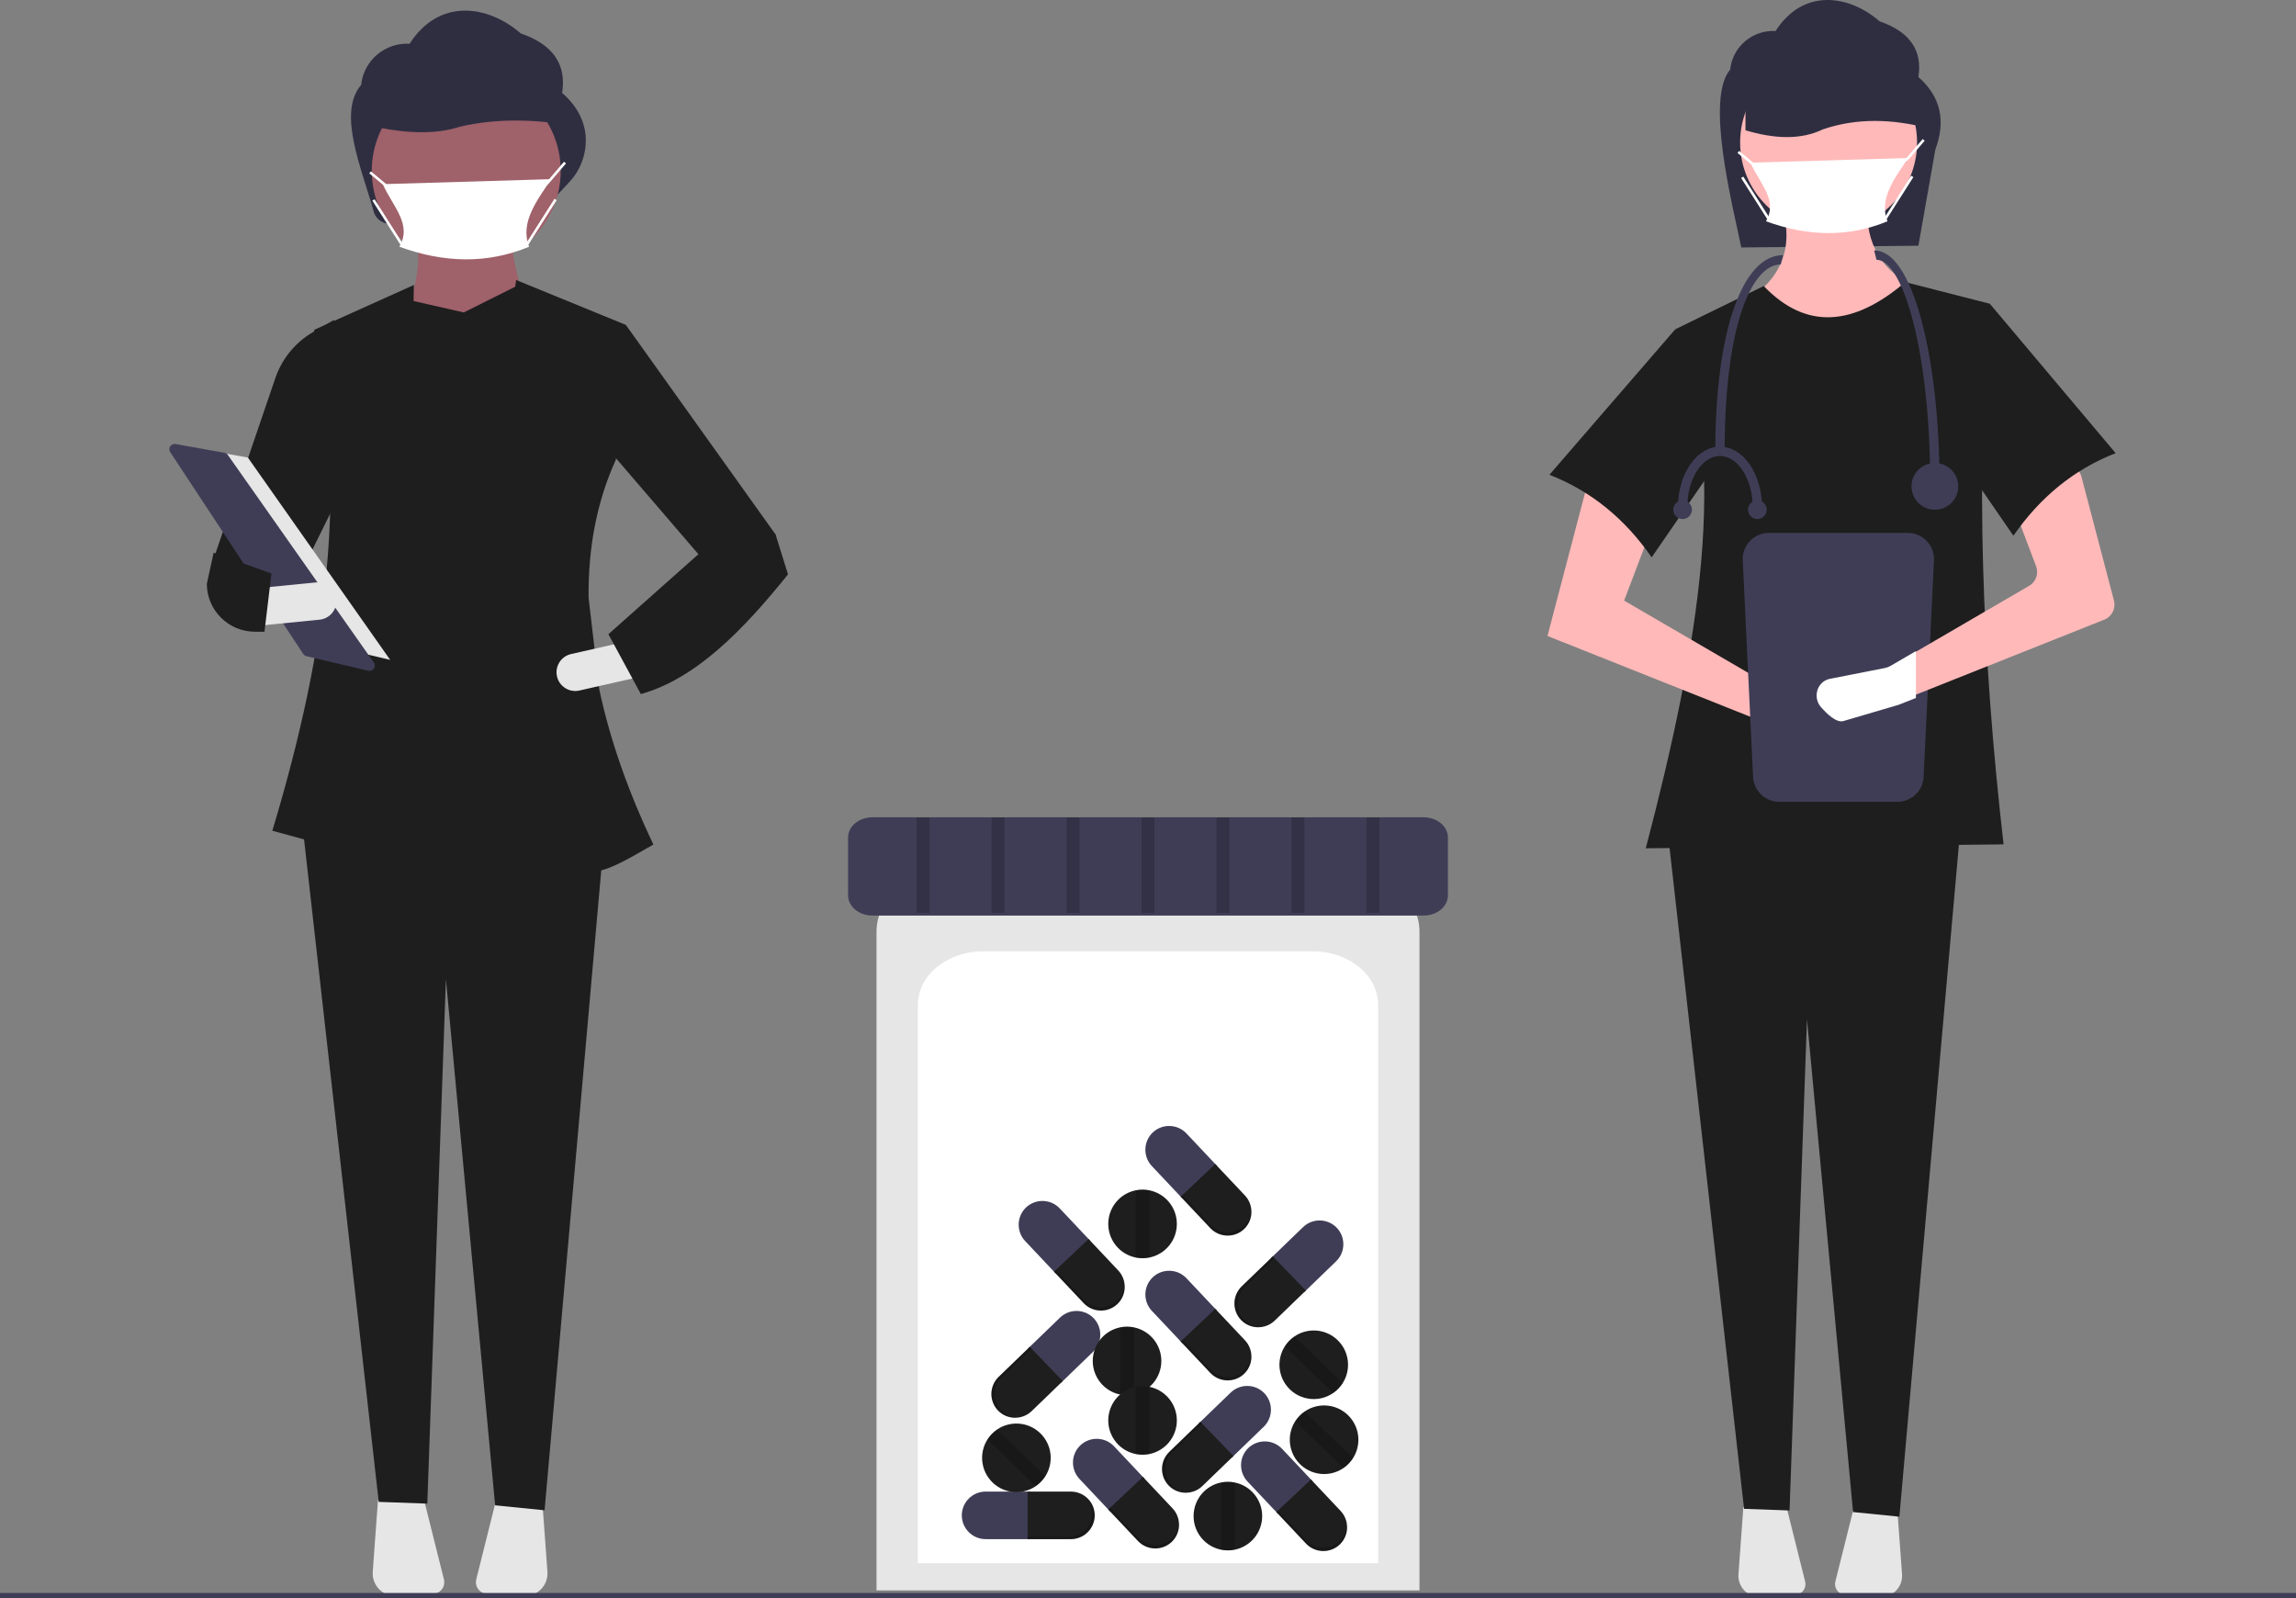 <svg width="888" height="618.106" viewBox="0 0 888 618.106" xmlns="http://www.w3.org/2000/svg" xmlns:xlink="http://www.w3.org/1999/xlink" id="ba65d029-7b6e-4d16-9739-50ea7099b679" overflow="hidden"><rect x="0" y="0" width="888" height="618.106" fill="#808080" stroke="none"/><path d="M897.957 235.99 829.454 236.657C826.235 220.806 815.416 179.215 825.159 167.87 826.082 159 833.82 152.426 842.723 152.95L842.723 152.95C853.34 136.33 871.025 138.825 882.978 149.205 895.007 153.356 899.543 160.73 897.957 170.737 906.865 178.535 908.509 188.022 904.51 198.822Z" fill="#2F2E41" transform="translate(-156 -140.947)"/><path d="M891.362 278.189 841.94 271.346 832.055 256.9C845.671 247.868 850.489 235.253 844.221 218.122L878.436 217.362C876.833 232.617 881.878 244.428 895.924 251.577Z" fill="#FFB9B9" transform="translate(-156 -140.947)"/><path d="M830.255 723.966 828.365 749.802C828.034 754.332 831.438 758.273 835.968 758.604 836.333 758.631 836.7 758.633 837.065 758.611L850.335 757.807C852.648 757.667 854.408 755.678 854.268 753.365 854.252 753.108 854.213 752.853 854.15 752.603L846.784 723.14Z" fill="#E6E6E6" transform="translate(-156 -140.947)"/><path d="M873.216 723.14 865.85 752.603C865.288 754.85 866.654 757.128 868.902 757.69 869.152 757.752 869.408 757.791 869.665 757.807L882.935 758.611C887.469 758.885 891.367 755.433 891.642 750.899 891.664 750.533 891.661 750.167 891.635 749.801L889.745 723.966Z" fill="#E6E6E6" transform="translate(-156 -140.947)"/><path d="M734.602 586.606 716.694 584.809 698.866 394.239 692.128 584.195 674.534 583.565 644.881 320.485 758.172 320.485 734.602 586.606Z" fill="#1E1E1E"/><circle cx="707.229" cy="55.125" r="34.215" fill="#FFB9B9"/><path d="M930.9 467.515 792.517 469.036C813.054 390.855 825.339 318.231 803.922 268.305L838.138 251.577C854.636 268.785 873.009 267.011 892.883 250.057L925.578 258.42C919.978 323.891 922.488 394.011 930.9 467.515Z" fill="#1E1E1E" transform="translate(-156 -140.947)"/><path d="M754.5 386.919 840.419 421.134 859.628 426.784C863.149 427.819 866.843 425.805 867.878 422.284 867.904 422.197 867.928 422.109 867.95 422.02L867.95 422.02C868.736 418.875 867.138 415.621 864.167 414.321L844.221 408.208 784.153 373.232 796.699 340.157 770.467 326.091Z" fill="#FFB9B9" transform="translate(-156 -140.947)"/><path d="M755.26 324.57C771.607 330.948 784.609 341.832 794.798 356.505L826.733 310.124 803.922 268.305Z" fill="#1E1E1E" transform="translate(-156 -140.947)"/><path d="M901.792 190.527C887.905 186.949 874.252 186.457 860.979 190.996 852.525 195.091 842.371 194.713 831.08 191.339L831.08 157.203 892.039 158.828Z" fill="#2F2E41" transform="translate(-156 -140.947)"/><path d="M840.134 347.053C834.54 347.059 830.006 351.593 830 357.187L834 440.919C834.006 446.513 838.54 451.047 844.134 451.053L889.866 451.053C895.46 451.047 899.994 446.513 900 440.919L904 357.187C903.994 351.593 899.46 347.059 893.866 347.053Z" fill="#3F3D56" transform="translate(-156 -140.947)"/><path d="M969.89 380.593 895 410.413 889.35 412.663C889.17 412.733 888.99 412.793 888.8 412.853L869.87 418.423C867.45 419.133 864.1 415.873 862.14 413.623 860.135 411.382 860.067 408.013 861.98 405.693 862.242 405.391 862.529 405.114 862.84 404.863 863.57 404.295 864.429 403.917 865.34 403.763L884.25 400.043C884.928 399.91 885.58 399.667 886.18 399.323L895 394.183 940.79 367.523C943.42 365.994 944.558 362.788 943.48 359.943L934.74 336.893C933.631 333.976 934.86 330.688 937.61 329.213L952.09 321.453C955.11 319.832 958.872 320.966 960.493 323.985 960.726 324.418 960.906 324.877 961.03 325.353L973.6 373.233C974.4 376.271 972.808 379.429 969.89 380.593Z" fill="#FFB9B9" transform="translate(-156 -140.947)"/><path d="M974.24 316.206C957.893 322.584 944.891 333.468 934.702 348.141L902.767 301.76 925.578 258.42Z" fill="#1E1E1E" transform="translate(-156 -140.947)"/><path d="M886 226.526C871.032 232.752 855.337 232.499 839 226.526 843.754 218.412 836.648 212.057 833 203.866L894 202.053C889.335 209.169 882.452 217.576 886 226.526Z" fill="#FFFFFF" transform="translate(-156 -140.947)"/><path d="M737.354 62.46 736.646 61.753 737.646 60.753 743.62 53.781 744.38 54.431 738.38 61.431 737.354 62.46Z" fill="#FFFFFF"/><rect x="831" y="198.148" width="1.001" height="7.81" fill="#FFFFFF" transform="matrix(0.64 -0.768 0.768 0.64 -12.035 570.531)"/><rect x="880.471" y="217.303" width="19.558" height="1" fill="#FFFFFF" transform="matrix(0.537 -0.844 0.844 0.537 72.449 710.894)"/><rect x="834.25" y="208.024" width="1" height="19.558" fill="#FFFFFF" transform="matrix(0.844 -0.537 0.537 0.844 -142.43 341.261)"/><path d="M897 392.768 897 410.885 890.693 413.397C890.492 413.475 890.291 413.542 890.079 413.609L868.949 419.826C866.248 420.618 862.508 416.98 860.32 414.468 858.082 411.967 858.006 408.206 860.142 405.616 860.434 405.28 860.755 404.97 861.102 404.69 861.916 404.056 862.875 403.634 863.892 403.462L885 399.31C885.758 399.161 886.485 398.889 887.155 398.506Z" fill="#FFFFFF" transform="translate(-156 -140.947)"/><path d="M906.14 328.149 902.526 328.149C902.526 277.038 892.003 241.42 881.747 241.42L880.844 237.806C890.041 237.806 895.904 252.63 899.203 265.067 903.677 281.926 906.14 304.329 906.14 328.149Z" fill="#3F3D56" transform="translate(-156 -140.947)"/><path d="M823.025 315.501 819.411 315.501C819.411 268.692 830.007 239.613 845.61 239.613L844.707 243.227C833.914 243.227 823.025 265.575 823.025 315.501Z" fill="#3F3D56" transform="translate(-156 -140.947)"/><circle cx="748.333" cy="188.105" r="9.034" fill="#3F3D56"/><path d="M808.57 337.183 804.956 337.183C804.956 324.231 812.251 313.694 821.218 313.694L821.218 317.308C814.244 317.308 808.57 326.224 808.57 337.183Z" fill="#3F3D56" transform="translate(-156 -140.947)"/><path d="M837.479 337.183 833.866 337.183C833.866 326.224 828.192 317.308 821.218 317.308L821.218 313.694C830.185 313.694 837.479 324.231 837.479 337.183Z" fill="#3F3D56" transform="translate(-156 -140.947)"/><circle cx="679.673" cy="197.14" r="3.614" fill="#3F3D56"/><circle cx="650.763" cy="197.14" r="3.614" fill="#3F3D56"/><path d="M371.271 216.644 307.805 227.392C304.557 227.946 301.417 225.954 300.534 222.779 295.949 206.23 286.362 184.641 295.67 173.803 296.655 164.331 304.919 157.311 314.426 157.87L314.426 157.87C325.763 140.123 344.648 142.787 357.411 153.871 370.257 158.304 375.1 166.178 373.406 176.864 378.956 181.721 381.865 187.192 382.478 193.198 383.067 199.958 380.715 206.644 376.025 211.548Z" fill="#2F2E41" transform="translate(-156 -140.947)"/><path d="M361.403 266.609 312.203 263.715C317.025 252.648 318.951 241.992 317.026 231.88L353.686 231.88C353.602 239.644 357.466 253.074 361.403 266.609Z" fill="#9F616A" transform="translate(-156 -140.947)"/><path d="M302.18 721.236 300.162 748.824C299.808 753.661 303.442 757.869 308.28 758.223 308.67 758.252 309.061 758.254 309.452 758.231L323.622 757.372C326.091 757.222 327.971 755.099 327.821 752.629 327.805 752.355 327.763 752.082 327.696 751.815L319.83 720.353Z" fill="#E6E6E6" transform="translate(-156 -140.947)"/><path d="M348.055 720.353 340.189 751.815C339.589 754.215 341.049 756.647 343.449 757.247 343.716 757.314 343.988 757.356 344.263 757.372L358.433 758.231C363.275 758.524 367.437 754.837 367.731 749.996 367.754 749.605 367.752 749.214 367.724 748.824L365.705 721.236Z" fill="#E6E6E6" transform="translate(-156 -140.947)"/><path d="M210.62 584.119 191.498 582.2 172.46 378.701 165.265 581.544 146.478 580.871 114.813 299.944 235.79 299.944 210.62 584.119Z" fill="#1E1E1E"/><circle cx="180.323" cy="66.107" r="36.537" fill="#9F616A"/><path d="M377.502 189.6C362.673 187.017 348.093 186.663 333.92 189.939 324.892 192.894 314.05 192.622 301.993 190.187L301.993 165.548 367.087 166.721Z" fill="#2F2E41" transform="translate(-156 -140.947)"/><path d="M360.639 236.37C344.655 243.019 327.895 242.749 310.45 236.37 315.526 227.706 307.938 220.92 304.043 212.173L369.181 210.237C364.2 217.836 356.85 226.813 360.639 236.37Z" fill="#FFFFFF" transform="translate(-156 -140.947)"/><rect x="301.941" y="206.067" width="1.001" height="8.34" fill="#FFFFFF" transform="matrix(0.64 -0.768 0.768 0.64 -208.685 167.044)"/><rect x="354.735" y="226.556" width="20.885" height="1" fill="#FFFFFF" transform="matrix(0.537 -0.844 0.844 0.537 -178.464 272.236)"/><rect x="305.412" y="216.614" width="1" height="20.885" fill="#FFFFFF" transform="matrix(0.844 -0.537 0.537 0.844 -230.075 58.786)"/><path d="M266.861 373.693 238.885 356.328 262.744 286.449C265.405 279.238 270.502 273.184 277.153 269.333L285.191 264.68 285.89 335.175Z" fill="#1E1E1E" transform="translate(-156 -140.947)"/><path d="M387.789 407.631 383.65 372.179C383.429 353.466 386.612 335.374 394.204 318.704L398.062 266.609 355.615 249.245C355.485 250.11 355.374 250.974 355.25 251.839L335.356 261.786 315.954 257.376 316.062 251.174 277.473 268.539C290.234 327.867 283.274 389.477 261.329 462.248L312.166 476.149 312.589 451.738 357.896 448.502C358.362 456.422 358.737 464.201 358.955 471.807 384.52 481.219 385.398 481.063 408.691 467.587 399.415 448.084 392.07 427.79 387.789 407.631Z" fill="#1E1E1E" transform="translate(-156 -140.947)"/><path d="M297.051 224.063 271.004 215.381 229.34 166.878 242.062 125.663 299.945 206.699 297.051 224.063Z" fill="#1E1E1E"/><path d="M371.419 402.56C372.307 406.454 376.178 408.896 380.074 408.019L402.185 403.012 398.989 388.899 376.878 393.905C372.981 394.788 370.537 398.663 371.419 402.56Z" fill="#E6E6E6" transform="translate(-156 -140.947)"/><path d="M391.309 386.234 403.851 409.387C424.945 403.504 443.226 384.956 460.769 363.081L455.945 347.646 426.039 355.363Z" fill="#1E1E1E" transform="translate(-156 -140.947)"/><path d="M71.79 172.661 95.866 176.96 150.897 255.207 121.662 248.328 71.79 172.661Z" fill="#E6E6E6"/><path d="M223.52 312.65C222.389 312.667 221.486 313.598 221.503 314.728 221.509 315.118 221.626 315.497 221.84 315.823L273.279 393.869C273.566 394.305 274.009 394.615 274.518 394.734L298.451 400.365C299.55 400.624 300.651 399.943 300.909 398.844 301.043 398.275 300.927 397.677 300.591 397.199L244.114 316.896C243.805 316.454 243.333 316.153 242.801 316.06L223.906 312.685C223.778 312.662 223.649 312.65 223.52 312.65Z" fill="#3F3D56" transform="translate(-156 -140.947)"/><path d="M255.608 368.452 257.037 382.852 279.597 380.613C283.574 380.218 286.477 376.675 286.083 372.698 285.688 368.722 282.144 365.818 278.168 366.213Z" fill="#E6E6E6" transform="translate(-156 -140.947)"/><path d="M235.991 366.784C236.059 377.005 244.357 385.258 254.578 385.269L258.288 385.269 260.988 362.764 238.628 354.714Z" fill="#1E1E1E" transform="translate(-156 -140.947)"/><path d="M211.399 71.78 210.692 71.073 211.76 70.005 218.141 62.558 218.9 63.208 212.493 70.683 211.399 71.78Z" fill="#FFFFFF"/><rect x="0" y="616.106" width="888" height="2" fill="#3F3D56"/><path d="M495 756.053 705 756.053 705 501.337C705 487.849 691.715 476.876 675.386 476.876L524.614 476.876C508.285 476.876 495 487.849 495 501.337Z" fill="#E6E6E6" transform="translate(-156 -140.947)"/><path d="M511 745.52 689 745.52 689 529.617C689 518.185 677.739 508.884 663.898 508.884L536.102 508.884C522.26 508.884 511 518.185 511 529.617Z" fill="#FFFFFF" transform="translate(-156 -140.947)"/><path d="M493.414 457.053C488.223 457.053 484 460.541 484 464.828L484 487.272C484 491.559 488.223 495.047 493.414 495.047L706.587 495.047C711.777 495.047 716 491.559 716 487.272L716 464.828C716 460.541 711.777 457.053 706.587 457.053Z" fill="#3F3D56" transform="translate(-156 -140.947)"/><path d="M537.181 717.836C532.108 717.85 527.999 721.959 527.984 727.032L527.984 727.032C527.999 732.105 532.108 736.214 537.181 736.229L554.395 736.229 554.395 717.836Z" fill="#3F3D56" transform="translate(-156 -140.947)"/><path d="M570.194 717.836 553.452 717.836 553.452 736.229 570.194 736.229C575.267 736.214 579.376 732.105 579.391 727.032L579.391 727.032C579.376 721.959 575.267 717.85 570.194 717.836Z" fill="#1E1E1E" transform="translate(-156 -140.947)"/><path d="M576.196 720.088C577.646 721.751 578.446 723.882 578.448 726.089L578.448 726.089C578.433 731.162 574.324 735.271 569.251 735.286L553.452 735.286 553.452 736.229 570.194 736.229C575.267 736.214 579.376 732.105 579.391 727.032L579.391 727.032C579.387 724.363 578.22 721.828 576.196 720.088Z" opacity="0.2" transform="translate(-156 -140.947)"/><path d="M614.861 579.31C611.371 575.628 605.563 575.457 601.861 578.926L601.861 578.926C598.18 582.416 598.008 588.224 601.477 591.926L613.285 604.452 626.669 591.836Z" fill="#3F3D56" transform="translate(-156 -140.947)"/><path d="M637.507 603.332 626.022 591.149 612.638 603.766 624.122 615.949C627.613 619.63 633.421 619.802 637.123 616.333L637.123 616.333C640.804 612.842 640.975 607.034 637.507 603.332Z" fill="#1E1E1E" transform="translate(-156 -140.947)"/><path d="M639.984 609.244C639.769 611.44 638.766 613.484 637.162 614.999L637.162 614.999C633.46 618.468 627.652 618.297 624.162 614.616L613.324 603.119 612.638 603.766 624.122 615.949C627.613 619.63 633.421 619.802 637.123 616.333L637.123 616.333C639.062 614.499 640.107 611.911 639.984 609.244Z" opacity="0.2" transform="translate(-156 -140.947)"/><path d="M565.861 608.31C562.371 604.628 556.563 604.457 552.861 607.926L552.861 607.926C549.18 611.416 549.008 617.224 552.477 620.926L564.285 633.452 577.669 620.836Z" fill="#3F3D56" transform="translate(-156 -140.947)"/><path d="M588.507 632.332 577.022 620.149 563.638 632.766 575.122 644.949C578.613 648.63 584.421 648.802 588.123 645.333L588.123 645.333C591.804 641.842 591.975 636.034 588.507 632.332Z" fill="#1E1E1E" transform="translate(-156 -140.947)"/><path d="M590.984 638.244C590.769 640.44 589.766 642.484 588.162 643.999L588.162 643.999C584.46 647.468 578.652 647.297 575.162 643.616L564.324 632.119 563.638 632.766 575.122 644.949C578.613 648.63 584.421 648.802 588.123 645.333L588.123 645.333C590.062 643.499 591.107 640.911 590.984 638.244Z" opacity="0.2" transform="translate(-156 -140.947)"/><path d="M614.861 635.31C611.371 631.628 605.563 631.457 601.861 634.926L601.861 634.926C598.18 638.416 598.008 644.224 601.477 647.926L613.285 660.452 626.669 647.836Z" fill="#3F3D56" transform="translate(-156 -140.947)"/><path d="M637.507 659.332 626.022 647.149 612.638 659.766 624.122 671.949C627.613 675.63 633.421 675.802 637.123 672.333L637.123 672.333C640.804 668.842 640.975 663.034 637.507 659.332Z" fill="#1E1E1E" transform="translate(-156 -140.947)"/><path d="M639.984 665.244C639.769 667.44 638.766 669.484 637.162 670.999L637.162 670.999C633.46 674.468 627.652 674.297 624.162 670.616L613.324 659.119 612.638 659.766 624.122 671.949C627.613 675.63 633.421 675.802 637.123 672.333L637.123 672.333C639.062 670.499 640.107 667.911 639.984 665.244Z" opacity="0.2" transform="translate(-156 -140.947)"/><path d="M644.754 692.777C648.393 689.242 648.494 683.432 644.98 679.772L644.98 679.772C641.445 676.134 635.635 676.033 631.976 679.547L619.594 691.506 632.372 704.736Z" fill="#3F3D56" transform="translate(-156 -140.947)"/><path d="M621.008 715.712 633.051 704.08 620.272 690.851 608.23 702.482C604.591 706.017 604.49 711.827 608.004 715.486L608.004 715.486C611.539 719.125 617.349 719.226 621.008 715.712Z" fill="#1E1E1E" transform="translate(-156 -140.947)"/><path d="M615.127 718.261C612.928 718.072 610.872 717.095 609.338 715.509L609.338 715.509C605.824 711.85 605.925 706.04 609.564 702.505L620.928 691.529 620.272 690.851 608.23 702.482C604.591 706.017 604.49 711.827 608.004 715.486L608.004 715.486C609.862 717.403 612.462 718.416 615.127 718.261Z" opacity="0.2" transform="translate(-156 -140.947)"/><path d="M578.754 663.777C582.393 660.242 582.494 654.432 578.98 650.772L578.98 650.772C575.445 647.134 569.635 647.033 565.976 650.547L553.594 662.506 566.372 675.736Z" fill="#3F3D56" transform="translate(-156 -140.947)"/><path d="M555.008 686.712 567.051 675.08 554.272 661.851 542.23 673.482C538.591 677.017 538.49 682.827 542.004 686.486L542.004 686.486C545.539 690.125 551.349 690.226 555.008 686.712Z" fill="#1E1E1E" transform="translate(-156 -140.947)"/><path d="M549.127 689.261C546.928 689.072 544.872 688.095 543.338 686.509L543.338 686.509C539.824 682.85 539.925 677.04 543.564 673.505L554.928 662.529 554.272 661.851 542.23 673.482C538.591 677.017 538.49 682.827 542.004 686.486L542.004 686.486C543.862 688.403 546.462 689.416 549.127 689.261Z" opacity="0.2" transform="translate(-156 -140.947)"/><path d="M672.754 628.777C676.393 625.242 676.494 619.432 672.98 615.772L672.98 615.772C669.445 612.134 663.635 612.033 659.976 615.547L647.594 627.506 660.372 640.736Z" fill="#3F3D56" transform="translate(-156 -140.947)"/><path d="M649.008 651.712 661.051 640.08 648.272 626.851 636.23 638.482C632.591 642.017 632.49 647.827 636.004 651.486L636.004 651.486C639.539 655.125 645.349 655.226 649.008 651.712Z" fill="#1E1E1E" transform="translate(-156 -140.947)"/><path d="M643.127 654.261C640.928 654.072 638.872 653.095 637.338 651.509L637.338 651.509C633.824 647.85 633.925 642.04 637.564 638.505L648.928 627.529 648.272 626.851 636.23 638.482C632.591 642.017 632.49 647.827 636.004 651.486L636.004 651.486C637.862 653.403 640.462 654.416 643.127 654.261Z" opacity="0.2" transform="translate(-156 -140.947)"/><path d="M651.861 701.31C648.371 697.628 642.563 697.457 638.861 700.926L638.861 700.926C635.18 704.416 635.008 710.224 638.477 713.926L650.285 726.452 663.669 713.836Z" fill="#3F3D56" transform="translate(-156 -140.947)"/><path d="M674.507 725.332 663.022 713.149 649.638 725.766 661.122 737.949C664.613 741.63 670.421 741.802 674.123 738.333L674.123 738.333C677.804 734.842 677.975 729.034 674.507 725.332Z" fill="#1E1E1E" transform="translate(-156 -140.947)"/><path d="M676.984 731.244C676.769 733.44 675.766 735.484 674.162 736.999L674.162 736.999C670.46 740.468 664.652 740.297 661.162 736.616L650.324 725.119 649.638 725.766 661.122 737.949C664.613 741.63 670.421 741.802 674.123 738.333L674.123 738.333C676.062 736.499 677.107 733.911 676.984 731.244Z" opacity="0.2" transform="translate(-156 -140.947)"/><path d="M586.861 700.31C583.371 696.628 577.563 696.457 573.861 699.926L573.861 699.926C570.18 703.416 570.008 709.224 573.477 712.926L585.285 725.452 598.669 712.836Z" fill="#3F3D56" transform="translate(-156 -140.947)"/><path d="M609.507 724.332 598.022 712.149 584.638 724.766 596.122 736.949C599.613 740.63 605.421 740.802 609.123 737.333L609.123 737.333C612.804 733.842 612.975 728.034 609.507 724.332Z" fill="#1E1E1E" transform="translate(-156 -140.947)"/><path d="M611.984 730.244C611.769 732.44 610.766 734.484 609.162 735.999L609.162 735.999C605.46 739.468 599.652 739.297 596.162 735.616L585.324 724.119 584.638 724.766 596.122 736.949C599.613 740.63 605.421 740.802 609.123 737.333L609.123 737.333C611.062 735.499 612.107 732.911 611.984 730.244Z" opacity="0.2" transform="translate(-156 -140.947)"/><path d="M605.158 667.316C605.159 673.62 600.724 679.053 594.547 680.314 592.797 680.668 590.993 680.668 589.242 680.314 582.064 678.847 577.433 671.839 578.9 664.66 579.964 659.452 584.034 655.382 589.242 654.318 590.993 653.965 592.797 653.965 594.547 654.318 600.724 655.579 605.159 661.013 605.158 667.316Z" fill="#1E1E1E" transform="translate(-156 -140.947)"/><path d="M594.547 654.318 594.547 680.314C592.797 680.668 590.993 680.668 589.242 680.314L589.242 654.318C590.993 653.965 592.797 653.965 594.547 654.318Z" opacity="0.2" transform="translate(-156 -140.947)"/><path d="M611.158 614.316C611.159 620.62 606.724 626.053 600.547 627.314 598.797 627.668 596.993 627.668 595.242 627.314 588.064 625.847 583.433 618.839 584.9 611.66 585.964 606.452 590.034 602.382 595.242 601.318 596.993 600.965 598.797 600.965 600.547 601.318 606.724 602.579 611.159 608.013 611.158 614.316Z" fill="#1E1E1E" transform="translate(-156 -140.947)"/><path d="M600.547 601.318 600.547 627.314C598.797 627.668 596.993 627.668 595.242 627.314L595.242 601.318C596.993 600.965 598.797 600.965 600.547 601.318Z" opacity="0.2" transform="translate(-156 -140.947)"/><path d="M611.158 690.316C611.159 696.62 606.724 702.053 600.547 703.314 598.797 703.668 596.993 703.668 595.242 703.314 588.064 701.847 583.433 694.839 584.9 687.66 585.964 682.452 590.034 678.382 595.242 677.318 596.993 676.965 598.797 676.965 600.547 677.318 606.724 678.579 611.159 684.013 611.158 690.316Z" fill="#1E1E1E" transform="translate(-156 -140.947)"/><path d="M600.547 677.318 600.547 703.314C598.797 703.668 596.993 703.668 595.242 703.314L595.242 677.318C596.993 676.965 598.797 676.965 600.547 677.318Z" opacity="0.2" transform="translate(-156 -140.947)"/><path d="M644.158 727.316C644.159 733.62 639.724 739.053 633.547 740.314 631.797 740.668 629.993 740.668 628.242 740.314 621.064 738.847 616.433 731.839 617.9 724.66 618.964 719.452 623.034 715.382 628.242 714.318 629.993 713.965 631.797 713.965 633.547 714.318 639.724 715.579 644.159 721.013 644.158 727.316Z" fill="#1E1E1E" transform="translate(-156 -140.947)"/><path d="M633.547 714.318 633.547 740.314C631.797 740.668 629.993 740.668 628.242 740.314L628.242 714.318C629.993 713.965 631.797 713.965 633.547 714.318Z" opacity="0.2" transform="translate(-156 -140.947)"/><path d="M673.31 659.24C677.849 663.614 678.683 670.578 675.305 675.9 674.344 677.406 673.092 678.705 671.623 679.72 665.585 683.871 657.326 682.341 653.175 676.303 650.164 671.922 650.058 666.168 652.906 661.68 653.866 660.174 655.118 658.875 656.588 657.86 661.781 654.288 668.772 654.865 673.31 659.24Z" fill="#1E1E1E" transform="translate(-156 -140.947)"/><path d="M656.588 657.86 675.305 675.9C674.344 677.406 673.093 678.705 671.623 679.72L652.906 661.68C653.866 660.174 655.118 658.875 656.588 657.86Z" opacity="0.2" transform="translate(-156 -140.947)"/><path d="M677.31 688.24C681.849 692.614 682.683 699.578 679.305 704.9 678.344 706.406 677.092 707.705 675.623 708.72 669.585 712.871 661.326 711.341 657.175 705.303 654.164 700.922 654.058 695.168 656.906 690.68 657.866 689.174 659.118 687.875 660.588 686.86 665.781 683.288 672.772 683.865 677.31 688.24Z" fill="#1E1E1E" transform="translate(-156 -140.947)"/><path d="M660.588 686.86 679.305 704.9C678.344 706.406 677.093 707.705 675.623 708.72L656.906 690.68C657.866 689.174 659.118 687.875 660.588 686.86Z" opacity="0.2" transform="translate(-156 -140.947)"/><path d="M558.31 695.24C562.849 699.614 563.683 706.578 560.305 711.9 559.344 713.406 558.092 714.705 556.623 715.72 550.585 719.871 542.326 718.341 538.175 712.303 535.164 707.922 535.058 702.168 537.906 697.68 538.866 696.174 540.118 694.875 541.588 693.86 546.781 690.288 553.772 690.865 558.31 695.24Z" fill="#1E1E1E" transform="translate(-156 -140.947)"/><path d="M541.588 693.86 560.305 711.9C559.344 713.406 558.093 714.705 556.623 715.72L537.906 697.68C538.866 696.174 540.118 694.875 541.588 693.86Z" opacity="0.2" transform="translate(-156 -140.947)"/><rect x="354.5" y="316.106" width="5" height="37" opacity="0.2"/><rect x="383.5" y="316.106" width="5" height="37" opacity="0.2"/><rect x="412.5" y="316.106" width="5" height="37" opacity="0.2"/><rect x="441.5" y="316.106" width="5" height="37" opacity="0.2"/><rect x="470.5" y="316.106" width="5" height="37" opacity="0.2"/><rect x="499.5" y="316.106" width="5" height="37" opacity="0.2"/><rect x="528.5" y="316.106" width="5" height="37" opacity="0.2"/></svg>